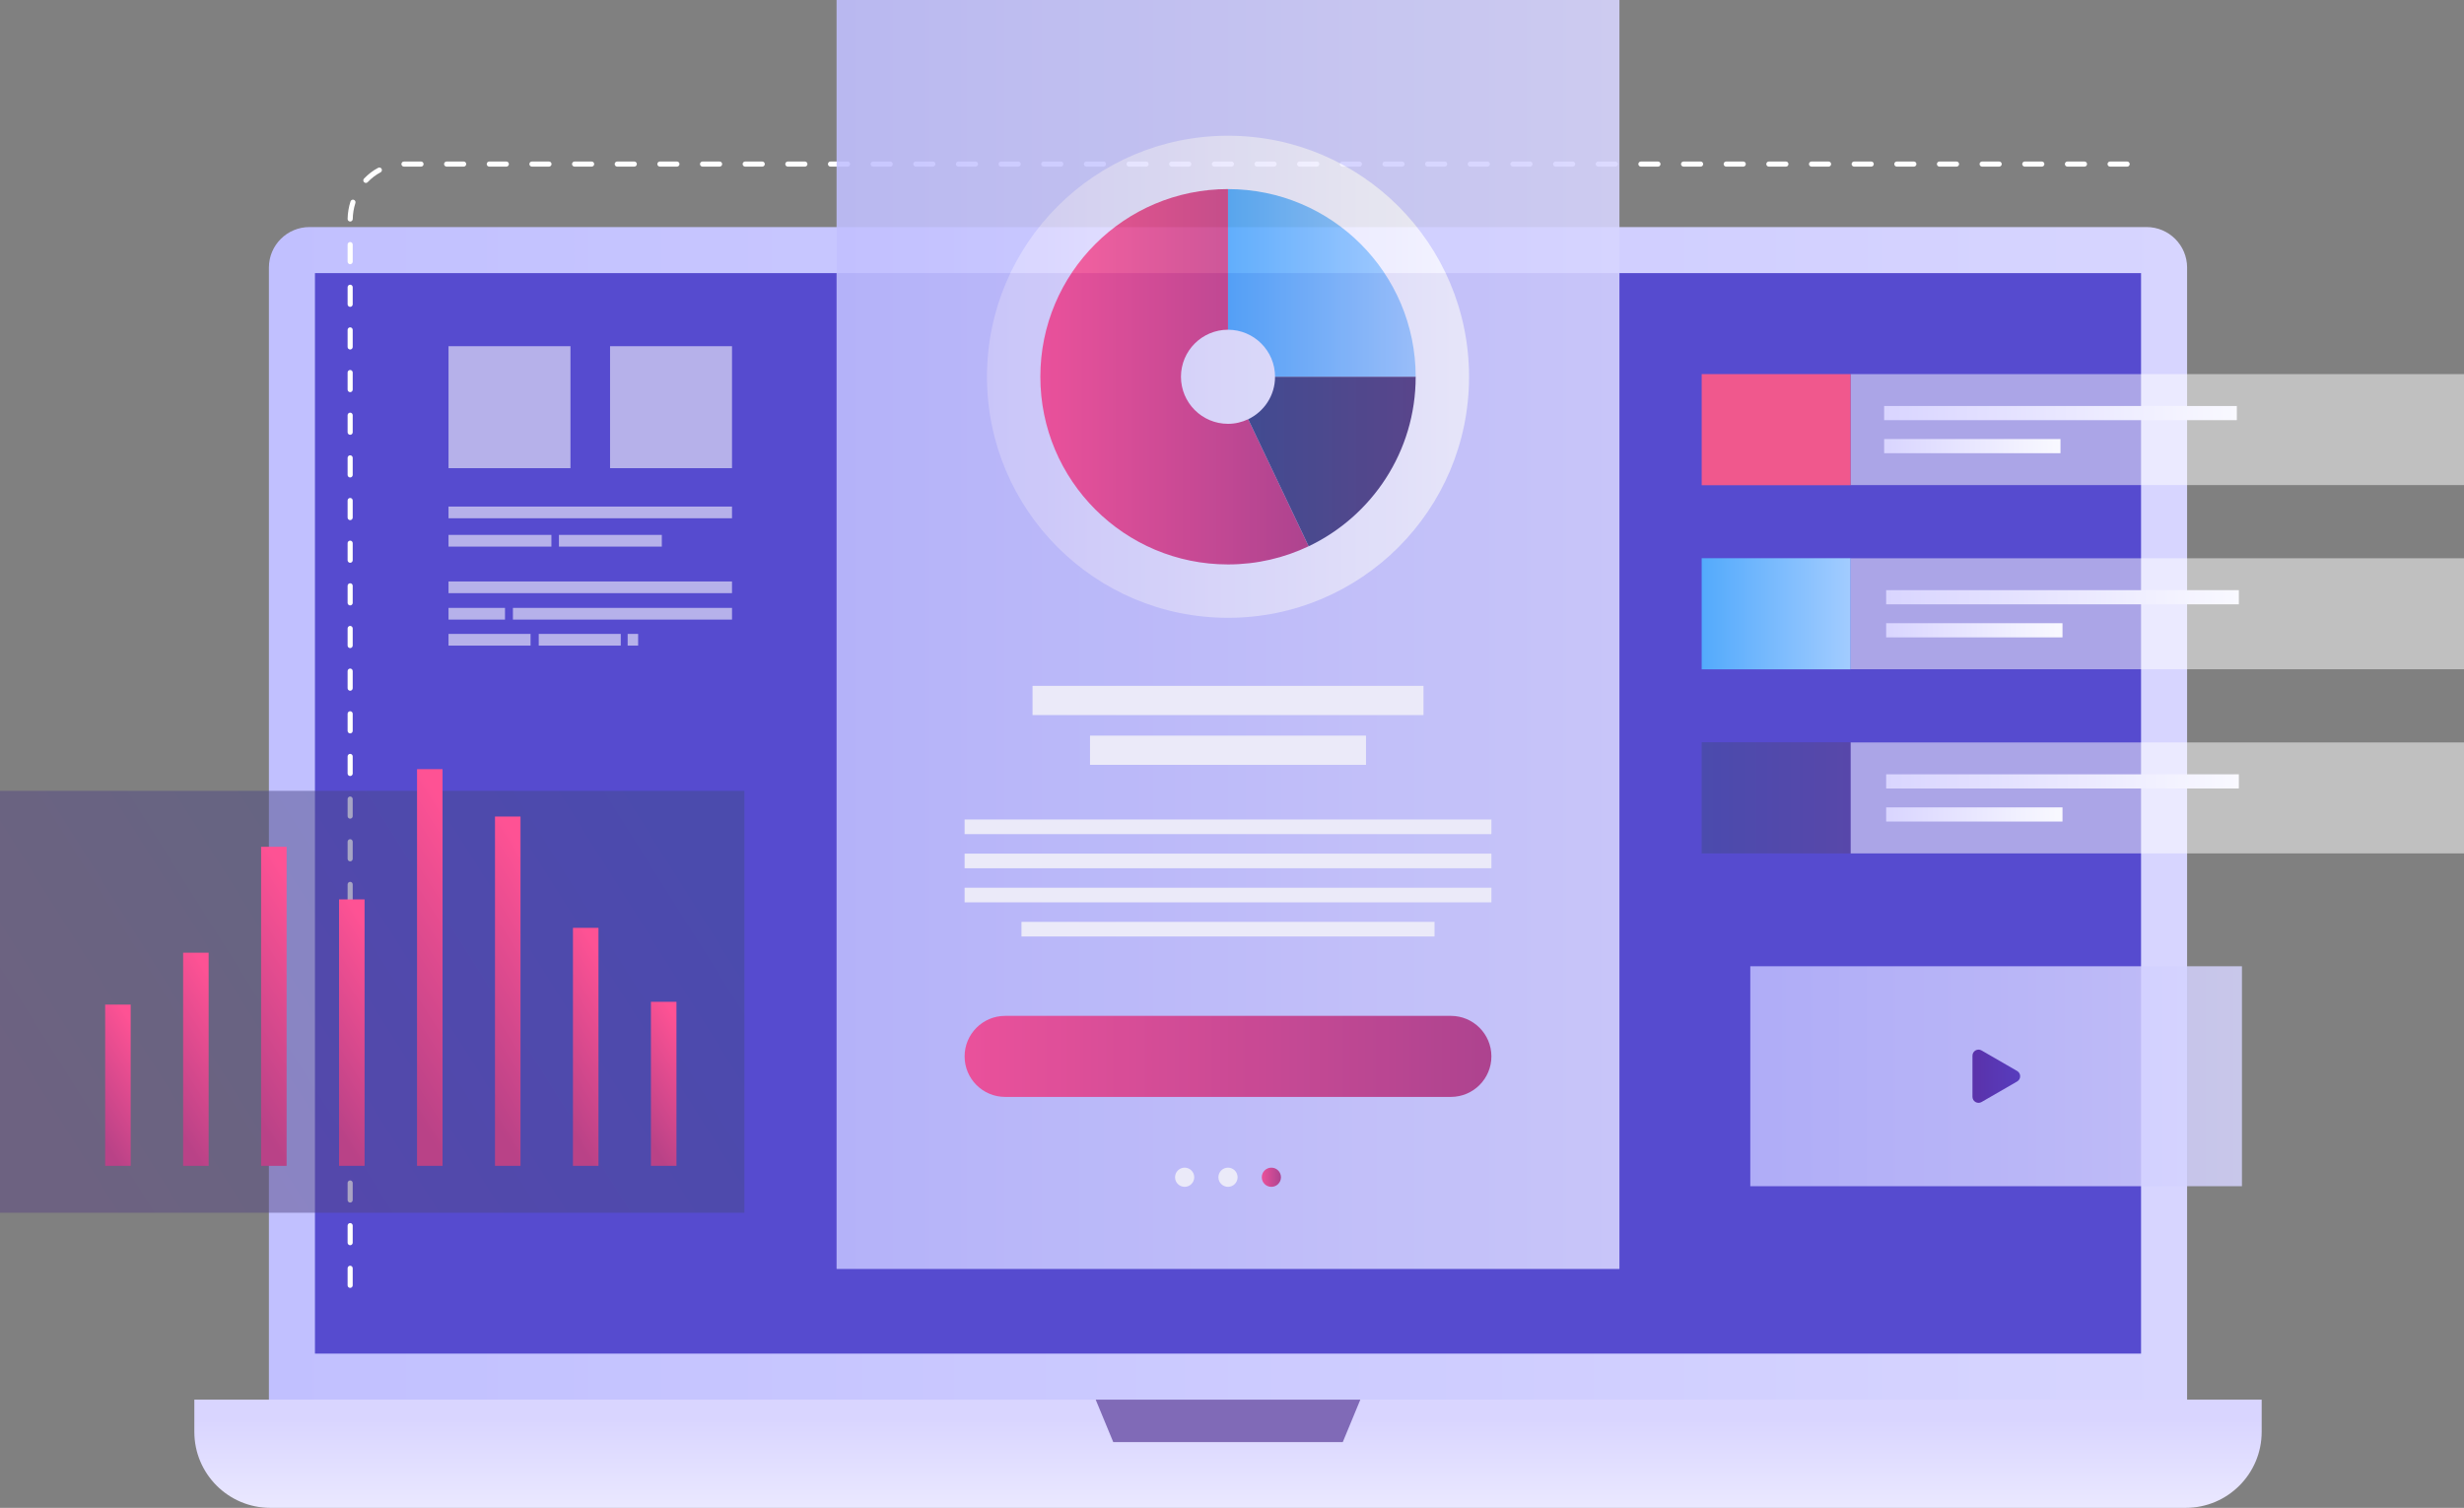 <?xml version="1.0" encoding="utf-8"?>
<!-- Generator: Adobe Illustrator 25.4.1, SVG Export Plug-In . SVG Version: 6.00 Build 0)  -->
<svg version="1.1" id="_x2014_ÎÓÈ_x5F_1" xmlns="http://www.w3.org/2000/svg" xmlns:xlink="http://www.w3.org/1999/xlink"
	 x="0px" y="0px" viewBox="0 0 1659.57 1015.56" style="enable-background:new 0 0 1659.57 1015.56;" xml:space="preserve">
<rect x="0" y="0" width="1659.57" height="1015.56" fill="#808080" stroke="none"/>
<style type="text/css">
	.st0{fill:url(#SVGID_1_);}
	.st1{fill:url(#SVGID_00000052092247662075326510000003233370600056032149_);}
	.st2{fill:url(#SVGID_00000035513360075416713210000002978670318402040197_);}
	.st3{fill:url(#SVGID_00000078749319012690982210000013298927099752882308_);}
	.st4{fill:#564BCF;}
	.st5{fill:url(#SVGID_00000067199341684306776570000000869342922103348620_);}
	.st6{fill:#806AB7;}
	.st7{fill:#FFFFFF;}
	.st8{opacity:0.88;}
	.st9{fill:url(#SVGID_00000085960554558579175080000018145839400070707121_);}
	.st10{fill:url(#SVGID_00000031206057297526108130000016858100863735614639_);}
	.st11{fill:url(#SVGID_00000175316022107101167770000003575930564558070188_);}
	.st12{fill:url(#SVGID_00000079487173617414358440000002027710465190556596_);}
	.st13{fill:url(#SVGID_00000005224353620759147880000012335115241548527257_);}
	.st14{fill:url(#SVGID_00000071549746632194909550000007125695316435004079_);}
	.st15{fill:url(#SVGID_00000021836082414818407780000008276666524370039736_);}
	.st16{opacity:0.49;fill:url(#SVGID_00000181080617218711797180000007856240714072825732_);}
	.st17{fill:url(#SVGID_00000076581509379003272260000015482791840953149322_);}
	.st18{fill:url(#SVGID_00000163777245254386148360000004441277643546167212_);}
	.st19{fill:url(#SVGID_00000155138265936275906540000000492847279107400851_);}
	.st20{fill:url(#SVGID_00000042718079288417278310000012085158859283134141_);}
	.st21{fill:url(#SVGID_00000088838581125077894340000008135892733529055915_);}
	.st22{fill:url(#SVGID_00000016789671565171730130000008373176999413103513_);}
	.st23{fill:url(#SVGID_00000083061593067051034510000002424559370387929510_);}
	.st24{fill:url(#SVGID_00000104684859074380028060000006123491099990196125_);}
	.st25{opacity:0.5;fill:#FFFFFF;}
	.st26{fill:#F0588D;}
	.st27{fill:url(#SVGID_00000026138124011380537420000011901295999853408439_);}
	.st28{opacity:0.49;fill:url(#SVGID_00000168116630941276022030000017982306849943309712_);}
	.st29{fill:url(#SVGID_00000103250352352056226630000006442211927897215888_);}
	.st30{fill:url(#SVGID_00000089533976016480947540000001231994595001783179_);}
	.st31{fill:url(#SVGID_00000054957431000474407980000015948218187823590534_);}
	.st32{fill:url(#SVGID_00000027605306329782819530000008982381076340006834_);}
	.st33{fill:url(#SVGID_00000118389185572952390640000014280883234429287326_);}
	.st34{fill:url(#SVGID_00000069358769594824696130000001348896714257797523_);}
	.st35{opacity:0.83;fill:url(#SVGID_00000093860231286333555870000000244302032917063596_);}
	.st36{fill:url(#SVGID_00000134972334077118715470000008287111620631254716_);}
	.st37{opacity:0.57;}
</style>
<g>
	<linearGradient id="SVGID_1_" gradientUnits="userSpaceOnUse" x1="2323.394" y1="1581.919" x2="2323.394" y2="1581.919">
		<stop  offset="0" style="stop-color:#060E49"/>
		<stop  offset="1" style="stop-color:#332782"/>
	</linearGradient>
	<path class="st0" d="M2323.39,1581.92"/>
	
		<linearGradient id="SVGID_00000002347776332572711290000012663418128711353733_" gradientUnits="userSpaceOnUse" x1="2323.394" y1="-418.081" x2="2323.394" y2="-418.081">
		<stop  offset="0" style="stop-color:#060E49"/>
		<stop  offset="1" style="stop-color:#332782"/>
	</linearGradient>
	<path style="fill:url(#SVGID_00000002347776332572711290000012663418128711353733_);" d="M2323.39-418.08"/>
	
		<linearGradient id="SVGID_00000116227373570466289210000002774165082325901482_" gradientUnits="userSpaceOnUse" x1="-2960.146" y1="1468.946" x2="-1707.852" y2="-2389.133">
		<stop  offset="0" style="stop-color:#060E49"/>
		<stop  offset="1" style="stop-color:#332782"/>
	</linearGradient>
	
		<line style="fill:url(#SVGID_00000116227373570466289210000002774165082325901482_);" x1="-2668.33" y1="1569.92" x2="-2668.33" y2="-430.08"/>
	<g>
		<g>
			
				<linearGradient id="SVGID_00000119105064174432544840000003003832003403837831_" gradientUnits="userSpaceOnUse" x1="181.112" y1="551.058" x2="1473.083" y2="551.058">
				<stop  offset="0" style="stop-color:#C1C0FF"/>
				<stop  offset="1" style="stop-color:#D7D5FF"/>
			</linearGradient>
			<path style="fill:url(#SVGID_00000119105064174432544840000003003832003403837831_);" d="M1445.76,152.93H208.44
				c-15.09,0-27.33,12.23-27.33,27.33v768.93h1291.97V180.26C1473.08,165.17,1460.85,152.93,1445.76,152.93z"/>
			<rect x="212.13" y="183.95" class="st4" width="1229.93" height="727.72"/>
			
				<linearGradient id="SVGID_00000171710470585629171510000007246100987840851618_" gradientUnits="userSpaceOnUse" x1="827.097" y1="956.077" x2="827.097" y2="1067.37">
				<stop  offset="0" style="stop-color:#D9D5FF"/>
				<stop  offset="1" style="stop-color:#F9F9FF"/>
			</linearGradient>
			<path style="fill:url(#SVGID_00000171710470585629171510000007246100987840851618_);" d="M1472.1,1015.56h-1290
				c-28.28,0-51.21-22.93-51.21-51.21v-21.66H1523.3v21.66C1523.3,992.64,1500.38,1015.56,1472.1,1015.56z"/>
			<polygon class="st6" points="904.4,971.25 749.8,971.25 737.98,942.69 916.22,942.69 			"/>
		</g>
		<g>
			<path class="st7" d="M235.84,867.41c-0.95,0-1.72-0.77-1.72-1.72v-11.49c0-0.95,0.77-1.72,1.72-1.72c0.95,0,1.72,0.77,1.72,1.72
				v11.49C237.56,866.64,236.79,867.41,235.84,867.41z M235.84,838.68c-0.95,0-1.72-0.77-1.72-1.72v-11.49
				c0-0.95,0.77-1.72,1.72-1.72c0.95,0,1.72,0.77,1.72,1.72v11.49C237.56,837.91,236.79,838.68,235.84,838.68z M235.84,809.95
				c-0.95,0-1.72-0.77-1.72-1.72v-11.49c0-0.95,0.77-1.72,1.72-1.72c0.95,0,1.72,0.77,1.72,1.72v11.49
				C237.56,809.18,236.79,809.95,235.84,809.95z M235.84,781.22c-0.95,0-1.72-0.77-1.72-1.72v-11.49c0-0.95,0.77-1.72,1.72-1.72
				c0.95,0,1.72,0.77,1.72,1.72v11.49C237.56,780.45,236.79,781.22,235.84,781.22z M235.84,752.5c-0.95,0-1.72-0.77-1.72-1.72
				v-11.49c0-0.95,0.77-1.72,1.72-1.72c0.95,0,1.72,0.77,1.72,1.72v11.49C237.56,751.73,236.79,752.5,235.84,752.5z M235.84,723.77
				c-0.95,0-1.72-0.77-1.72-1.72v-11.49c0-0.95,0.77-1.72,1.72-1.72c0.95,0,1.72,0.77,1.72,1.72v11.49
				C237.56,723,236.79,723.77,235.84,723.77z M235.84,695.04c-0.95,0-1.72-0.77-1.72-1.72v-11.49c0-0.95,0.77-1.72,1.72-1.72
				c0.95,0,1.72,0.77,1.72,1.72v11.49C237.56,694.27,236.79,695.04,235.84,695.04z M235.84,666.31c-0.95,0-1.72-0.77-1.72-1.72
				V653.1c0-0.95,0.77-1.72,1.72-1.72c0.95,0,1.72,0.77,1.72,1.72v11.49C237.56,665.54,236.79,666.31,235.84,666.31z M235.84,637.59
				c-0.95,0-1.72-0.77-1.72-1.72v-11.49c0-0.95,0.77-1.72,1.72-1.72c0.95,0,1.72,0.77,1.72,1.72v11.49
				C237.56,636.81,236.79,637.59,235.84,637.59z M235.84,608.86c-0.95,0-1.72-0.77-1.72-1.72v-11.49c0-0.95,0.77-1.72,1.72-1.72
				c0.95,0,1.72,0.77,1.72,1.72v11.49C237.56,608.09,236.79,608.86,235.84,608.86z M235.84,580.13c-0.95,0-1.72-0.77-1.72-1.72
				v-11.49c0-0.95,0.77-1.72,1.72-1.72c0.95,0,1.72,0.77,1.72,1.72v11.49C237.56,579.36,236.79,580.13,235.84,580.13z M235.84,551.4
				c-0.95,0-1.72-0.77-1.72-1.72v-11.49c0-0.95,0.77-1.72,1.72-1.72c0.95,0,1.72,0.77,1.72,1.72v11.49
				C237.56,550.63,236.79,551.4,235.84,551.4z M235.84,522.67c-0.95,0-1.72-0.77-1.72-1.72v-11.49c0-0.95,0.77-1.72,1.72-1.72
				c0.95,0,1.72,0.77,1.72,1.72v11.49C237.56,521.9,236.79,522.67,235.84,522.67z M235.84,493.95c-0.95,0-1.72-0.77-1.72-1.72
				v-11.49c0-0.95,0.77-1.72,1.72-1.72c0.95,0,1.72,0.77,1.72,1.72v11.49C237.56,493.18,236.79,493.95,235.84,493.95z
				 M235.84,465.22c-0.95,0-1.72-0.77-1.72-1.72V452c0-0.95,0.77-1.72,1.72-1.72c0.95,0,1.72,0.77,1.72,1.72v11.49
				C237.56,464.45,236.79,465.22,235.84,465.22z M235.84,436.49c-0.95,0-1.72-0.77-1.72-1.72v-11.49c0-0.95,0.77-1.72,1.72-1.72
				c0.95,0,1.72,0.77,1.72,1.72v11.49C237.56,435.72,236.79,436.49,235.84,436.49z M235.84,407.76c-0.95,0-1.72-0.77-1.72-1.72
				v-11.49c0-0.95,0.77-1.72,1.72-1.72c0.95,0,1.72,0.77,1.72,1.72v11.49C237.56,406.99,236.79,407.76,235.84,407.76z
				 M235.84,379.04c-0.95,0-1.72-0.77-1.72-1.72v-11.49c0-0.95,0.77-1.72,1.72-1.72c0.95,0,1.72,0.77,1.72,1.72v11.49
				C237.56,378.26,236.79,379.04,235.84,379.04z M235.84,350.31c-0.95,0-1.72-0.77-1.72-1.72v-11.49c0-0.95,0.77-1.72,1.72-1.72
				c0.95,0,1.72,0.77,1.72,1.72v11.49C237.56,349.54,236.79,350.31,235.84,350.31z M235.84,321.58c-0.95,0-1.72-0.77-1.72-1.72
				v-11.49c0-0.95,0.77-1.72,1.72-1.72c0.95,0,1.72,0.77,1.72,1.72v11.49C237.56,320.81,236.79,321.58,235.84,321.58z
				 M235.84,292.85c-0.95,0-1.72-0.77-1.72-1.72v-11.49c0-0.95,0.77-1.72,1.72-1.72c0.95,0,1.72,0.77,1.72,1.72v11.49
				C237.56,292.08,236.79,292.85,235.84,292.85z M235.84,264.12c-0.95,0-1.72-0.77-1.72-1.72v-11.49c0-0.95,0.77-1.72,1.72-1.72
				c0.95,0,1.72,0.77,1.72,1.72v11.49C237.56,263.35,236.79,264.12,235.84,264.12z M235.84,235.4c-0.95,0-1.72-0.77-1.72-1.72
				v-11.49c0-0.95,0.77-1.72,1.72-1.72c0.95,0,1.72,0.77,1.72,1.72v11.49C237.56,234.63,236.79,235.4,235.84,235.4z M235.84,206.67
				c-0.95,0-1.72-0.77-1.72-1.72v-11.49c0-0.95,0.77-1.72,1.72-1.72c0.95,0,1.72,0.77,1.72,1.72v11.49
				C237.56,205.9,236.79,206.67,235.84,206.67z M235.84,177.94c-0.95,0-1.72-0.77-1.72-1.72v-11.49c0-0.95,0.77-1.72,1.72-1.72
				c0.95,0,1.72,0.77,1.72,1.72v11.49C237.56,177.17,236.79,177.94,235.84,177.94z M235.85,149.21c-0.01,0-0.03,0-0.04,0
				c-0.95-0.02-1.71-0.81-1.69-1.76c0.09-4.03,0.74-7.99,1.96-11.78c0.29-0.91,1.26-1.41,2.17-1.11c0.91,0.29,1.41,1.26,1.12,2.17
				c-1.11,3.47-1.72,7.11-1.79,10.8C237.55,148.47,236.78,149.21,235.85,149.21z M246.42,123.21c-0.43,0-0.86-0.16-1.19-0.48
				c-0.69-0.66-0.71-1.75-0.06-2.44c2.8-2.94,6.01-5.39,9.53-7.27c0.84-0.45,1.88-0.13,2.33,0.71c0.45,0.84,0.13,1.88-0.71,2.33
				c-3.2,1.71-6.11,3.93-8.66,6.61C247.33,123.03,246.88,123.21,246.42,123.21z M1432.69,112.22h-11.49c-0.95,0-1.72-0.77-1.72-1.72
				c0-0.95,0.77-1.72,1.72-1.72h11.49c0.95,0,1.72,0.77,1.72,1.72C1434.41,111.45,1433.64,112.22,1432.69,112.22z M1403.96,112.22
				h-11.49c-0.95,0-1.72-0.77-1.72-1.72c0-0.95,0.77-1.72,1.72-1.72h11.49c0.95,0,1.72,0.77,1.72,1.72
				C1405.68,111.45,1404.91,112.22,1403.96,112.22z M1375.23,112.22h-11.49c-0.95,0-1.72-0.77-1.72-1.72c0-0.95,0.77-1.72,1.72-1.72
				h11.49c0.95,0,1.72,0.77,1.72,1.72C1376.95,111.45,1376.18,112.22,1375.23,112.22z M1346.5,112.22h-11.49
				c-0.95,0-1.72-0.77-1.72-1.72c0-0.95,0.77-1.72,1.72-1.72h11.49c0.95,0,1.72,0.77,1.72,1.72
				C1348.23,111.45,1347.45,112.22,1346.5,112.22z M1317.77,112.22h-11.49c-0.95,0-1.72-0.77-1.72-1.72c0-0.95,0.77-1.72,1.72-1.72
				h11.49c0.95,0,1.72,0.77,1.72,1.72C1319.5,111.45,1318.73,112.22,1317.77,112.22z M1289.05,112.22h-11.49
				c-0.95,0-1.72-0.77-1.72-1.72c0-0.95,0.77-1.72,1.72-1.72h11.49c0.95,0,1.72,0.77,1.72,1.72
				C1290.77,111.45,1290,112.22,1289.05,112.22z M1260.32,112.22h-11.49c-0.95,0-1.72-0.77-1.72-1.72c0-0.95,0.77-1.72,1.72-1.72
				h11.49c0.95,0,1.72,0.77,1.72,1.72C1262.04,111.45,1261.27,112.22,1260.32,112.22z M1231.59,112.22h-11.49
				c-0.95,0-1.72-0.77-1.72-1.72c0-0.95,0.77-1.72,1.72-1.72h11.49c0.95,0,1.72,0.77,1.72,1.72
				C1233.31,111.45,1232.54,112.22,1231.59,112.22z M1202.86,112.22h-11.49c-0.95,0-1.72-0.77-1.72-1.72c0-0.95,0.77-1.72,1.72-1.72
				h11.49c0.95,0,1.72,0.77,1.72,1.72C1204.59,111.45,1203.82,112.22,1202.86,112.22z M1174.13,112.22h-11.49
				c-0.95,0-1.72-0.77-1.72-1.72c0-0.95,0.77-1.72,1.72-1.72h11.49c0.95,0,1.72,0.77,1.72,1.72
				C1175.86,111.45,1175.09,112.22,1174.13,112.22z M1145.41,112.22h-11.49c-0.95,0-1.72-0.77-1.72-1.72c0-0.95,0.77-1.72,1.72-1.72
				h11.49c0.95,0,1.72,0.77,1.72,1.72C1147.13,111.45,1146.36,112.22,1145.41,112.22z M1116.68,112.22h-11.49
				c-0.95,0-1.72-0.77-1.72-1.72c0-0.95,0.77-1.72,1.72-1.72h11.49c0.95,0,1.72,0.77,1.72,1.72
				C1118.4,111.45,1117.63,112.22,1116.68,112.22z M1087.95,112.22h-11.49c-0.95,0-1.72-0.77-1.72-1.72c0-0.95,0.77-1.72,1.72-1.72
				h11.49c0.95,0,1.72,0.77,1.72,1.72C1089.67,111.45,1088.9,112.22,1087.95,112.22z M1059.22,112.22h-11.49
				c-0.95,0-1.72-0.77-1.72-1.72c0-0.95,0.77-1.72,1.72-1.72h11.49c0.95,0,1.72,0.77,1.72,1.72
				C1060.95,111.45,1060.18,112.22,1059.22,112.22z M1030.5,112.22H1019c-0.95,0-1.72-0.77-1.72-1.72c0-0.95,0.77-1.72,1.72-1.72
				h11.49c0.95,0,1.72,0.77,1.72,1.72C1032.22,111.45,1031.45,112.22,1030.5,112.22z M1001.77,112.22h-11.49
				c-0.95,0-1.72-0.77-1.72-1.72c0-0.95,0.77-1.72,1.72-1.72h11.49c0.95,0,1.72,0.77,1.72,1.72
				C1003.49,111.45,1002.72,112.22,1001.77,112.22z M973.04,112.22h-11.49c-0.95,0-1.72-0.77-1.72-1.72c0-0.95,0.77-1.72,1.72-1.72
				h11.49c0.95,0,1.72,0.77,1.72,1.72C974.76,111.45,973.99,112.22,973.04,112.22z M944.31,112.22h-11.49
				c-0.95,0-1.72-0.77-1.72-1.72c0-0.95,0.77-1.72,1.72-1.72h11.49c0.95,0,1.72,0.77,1.72,1.72
				C946.04,111.45,945.26,112.22,944.31,112.22z M915.58,112.22h-11.49c-0.95,0-1.72-0.77-1.72-1.72c0-0.95,0.77-1.72,1.72-1.72
				h11.49c0.95,0,1.72,0.77,1.72,1.72C917.31,111.45,916.54,112.22,915.58,112.22z M886.86,112.22h-11.49
				c-0.95,0-1.72-0.77-1.72-1.72c0-0.95,0.77-1.72,1.72-1.72h11.49c0.95,0,1.72,0.77,1.72,1.72
				C888.58,111.45,887.81,112.22,886.86,112.22z M858.13,112.22h-11.49c-0.95,0-1.72-0.77-1.72-1.72c0-0.95,0.77-1.72,1.72-1.72
				h11.49c0.95,0,1.72,0.77,1.72,1.72C859.85,111.45,859.08,112.22,858.13,112.22z M829.4,112.22h-11.49
				c-0.95,0-1.72-0.77-1.72-1.72c0-0.95,0.77-1.72,1.72-1.72h11.49c0.95,0,1.72,0.77,1.72,1.72
				C831.12,111.45,830.35,112.22,829.4,112.22z M800.67,112.22h-11.49c-0.95,0-1.72-0.77-1.72-1.72c0-0.95,0.77-1.72,1.72-1.72
				h11.49c0.95,0,1.72,0.77,1.72,1.72C802.4,111.45,801.63,112.22,800.67,112.22z M771.95,112.22h-11.49
				c-0.95,0-1.72-0.77-1.72-1.72c0-0.95,0.77-1.72,1.72-1.72h11.49c0.95,0,1.72,0.77,1.72,1.72
				C773.67,111.45,772.9,112.22,771.95,112.22z M743.22,112.22h-11.49c-0.95,0-1.72-0.77-1.72-1.72c0-0.95,0.77-1.72,1.72-1.72
				h11.49c0.95,0,1.72,0.77,1.72,1.72C744.94,111.45,744.17,112.22,743.22,112.22z M714.49,112.22H703c-0.95,0-1.72-0.77-1.72-1.72
				c0-0.95,0.77-1.72,1.72-1.72h11.49c0.95,0,1.72,0.77,1.72,1.72C716.21,111.45,715.44,112.22,714.49,112.22z M685.76,112.22
				h-11.49c-0.95,0-1.72-0.77-1.72-1.72c0-0.95,0.77-1.72,1.72-1.72h11.49c0.95,0,1.72,0.77,1.72,1.72
				C687.49,111.45,686.71,112.22,685.76,112.22z M657.03,112.22h-11.49c-0.95,0-1.72-0.77-1.72-1.72c0-0.95,0.77-1.72,1.72-1.72
				h11.49c0.95,0,1.72,0.77,1.72,1.72C658.76,111.45,657.99,112.22,657.03,112.22z M628.31,112.22h-11.49
				c-0.95,0-1.72-0.77-1.72-1.72c0-0.95,0.77-1.72,1.72-1.72h11.49c0.95,0,1.72,0.77,1.72,1.72
				C630.03,111.45,629.26,112.22,628.31,112.22z M599.58,112.22h-11.49c-0.95,0-1.72-0.77-1.72-1.72c0-0.95,0.77-1.72,1.72-1.72
				h11.49c0.95,0,1.72,0.77,1.72,1.72C601.3,111.45,600.53,112.22,599.58,112.22z M570.85,112.22h-11.49
				c-0.95,0-1.72-0.77-1.72-1.72c0-0.95,0.77-1.72,1.72-1.72h11.49c0.95,0,1.72,0.77,1.72,1.72
				C572.57,111.45,571.8,112.22,570.85,112.22z M542.12,112.22h-11.49c-0.95,0-1.72-0.77-1.72-1.72c0-0.95,0.77-1.72,1.72-1.72
				h11.49c0.95,0,1.72,0.77,1.72,1.72C543.85,111.45,543.08,112.22,542.12,112.22z M513.4,112.22H501.9c-0.95,0-1.72-0.77-1.72-1.72
				c0-0.95,0.77-1.72,1.72-1.72h11.49c0.95,0,1.72,0.77,1.72,1.72C515.12,111.45,514.35,112.22,513.4,112.22z M484.67,112.22h-11.49
				c-0.95,0-1.72-0.77-1.72-1.72c0-0.95,0.77-1.72,1.72-1.72h11.49c0.95,0,1.72,0.77,1.72,1.72
				C486.39,111.45,485.62,112.22,484.67,112.22z M455.94,112.22h-11.49c-0.95,0-1.72-0.77-1.72-1.72c0-0.95,0.77-1.72,1.72-1.72
				h11.49c0.95,0,1.72,0.77,1.72,1.72C457.66,111.45,456.89,112.22,455.94,112.22z M427.21,112.22h-11.49
				c-0.95,0-1.72-0.77-1.72-1.72c0-0.95,0.77-1.72,1.72-1.72h11.49c0.95,0,1.72,0.77,1.72,1.72
				C428.94,111.45,428.16,112.22,427.21,112.22z M398.48,112.22h-11.49c-0.95,0-1.72-0.77-1.72-1.72c0-0.95,0.77-1.72,1.72-1.72
				h11.49c0.95,0,1.72,0.77,1.72,1.72C400.21,111.45,399.44,112.22,398.48,112.22z M369.76,112.22h-11.49
				c-0.95,0-1.72-0.77-1.72-1.72c0-0.95,0.77-1.72,1.72-1.72h11.49c0.95,0,1.72,0.77,1.72,1.72
				C371.48,111.45,370.71,112.22,369.76,112.22z M341.03,112.22h-11.49c-0.95,0-1.72-0.77-1.72-1.72c0-0.95,0.77-1.72,1.72-1.72
				h11.49c0.95,0,1.72,0.77,1.72,1.72C342.75,111.45,341.98,112.22,341.03,112.22z M312.3,112.22h-11.49
				c-0.95,0-1.72-0.77-1.72-1.72c0-0.95,0.77-1.72,1.72-1.72h11.49c0.95,0,1.72,0.77,1.72,1.72
				C314.02,111.45,313.25,112.22,312.3,112.22z M283.57,112.22h-11.49c-0.95,0-1.72-0.77-1.72-1.72c0-0.95,0.77-1.72,1.72-1.72
				h11.49c0.95,0,1.72,0.77,1.72,1.72C285.3,111.45,284.53,112.22,283.57,112.22z"/>
		</g>
		<g class="st8">
			
				<linearGradient id="SVGID_00000006689020003200844480000013442237465273879201_" gradientUnits="userSpaceOnUse" x1="563.464" y1="427.331" x2="1090.731" y2="427.331">
				<stop  offset="0" style="stop-color:#C1C0FF"/>
				<stop  offset="1" style="stop-color:#D7D5FF"/>
			</linearGradient>
			
				<rect x="563.46" style="fill:url(#SVGID_00000006689020003200844480000013442237465273879201_);" width="527.27" height="854.66"/>
			
				<linearGradient id="SVGID_00000096769132677391713360000017187372219373197736_" gradientUnits="userSpaceOnUse" x1="664.758" y1="253.762" x2="989.436" y2="253.762">
				<stop  offset="0" style="stop-color:#D9D5FF"/>
				<stop  offset="1" style="stop-color:#F9F9FF"/>
			</linearGradient>
			<circle style="fill:url(#SVGID_00000096769132677391713360000017187372219373197736_);" cx="827.1" cy="253.76" r="162.34"/>
			<g>
				<rect x="695.43" y="461.93" class="st7" width="263.34" height="19.68"/>
				<rect x="734.16" y="495.45" class="st7" width="185.88" height="19.68"/>
				<rect x="649.69" y="551.95" class="st7" width="354.81" height="9.84"/>
				<rect x="649.69" y="574.93" class="st7" width="354.81" height="9.84"/>
				<rect x="649.69" y="597.91" class="st7" width="354.81" height="9.84"/>
				<rect x="687.99" y="620.89" class="st7" width="278.21" height="9.84"/>
			</g>
			
				<linearGradient id="SVGID_00000129914931666981216980000013353870136782680765_" gradientUnits="userSpaceOnUse" x1="649.691" y1="711.492" x2="1004.504" y2="711.492">
				<stop  offset="0" style="stop-color:#FE5294"/>
				<stop  offset="1" style="stop-color:#B94287"/>
			</linearGradient>
			<path style="fill:url(#SVGID_00000129914931666981216980000013353870136782680765_);" d="M977.21,738.78H676.98
				c-15.07,0-27.29-12.22-27.29-27.29v0c0-15.07,12.22-27.29,27.29-27.29h300.23c15.07,0,27.29,12.22,27.29,27.29v0
				C1004.5,726.56,992.28,738.78,977.21,738.78z"/>
			<path class="st7" d="M820.63,792.89c0-3.57,2.89-6.46,6.46-6.46c3.57,0,6.46,2.89,6.46,6.46c0,3.57-2.89,6.46-6.46,6.46
				C823.53,799.35,820.63,796.46,820.63,792.89z"/>
			
				<linearGradient id="SVGID_00000024004026924004993680000002813919634462107040_" gradientUnits="userSpaceOnUse" x1="849.84" y1="792.888" x2="862.768" y2="792.888">
				<stop  offset="0" style="stop-color:#FE5294"/>
				<stop  offset="1" style="stop-color:#B94287"/>
			</linearGradient>
			<path style="fill:url(#SVGID_00000024004026924004993680000002813919634462107040_);" d="M849.84,792.89
				c0-3.57,2.89-6.46,6.46-6.46c3.57,0,6.46,2.89,6.46,6.46c0,3.57-2.89,6.46-6.46,6.46C852.73,799.35,849.84,796.46,849.84,792.89z
				"/>
			<path class="st7" d="M791.43,792.89c0-3.57,2.89-6.46,6.46-6.46c3.57,0,6.46,2.89,6.46,6.46c0,3.57-2.89,6.46-6.46,6.46
				C794.32,799.35,791.43,796.46,791.43,792.89z"/>
			<g>
				
					<linearGradient id="SVGID_00000134245930755923757600000015320484755445436326_" gradientUnits="userSpaceOnUse" x1="827.097" y1="190.561" x2="953.5" y2="190.561">
					<stop  offset="0" style="stop-color:#53AAFC"/>
					<stop  offset="1" style="stop-color:#A2CCFF"/>
				</linearGradient>
				<path style="fill:url(#SVGID_00000134245930755923757600000015320484755445436326_);" d="M858.78,253.76h94.72
					c0-69.81-56.59-126.4-126.4-126.4v94.72C844.6,222.08,858.78,236.26,858.78,253.76z"/>
				
					<linearGradient id="SVGID_00000134967661181958623070000004921851457415305609_" gradientUnits="userSpaceOnUse" x1="700.695" y1="253.762" x2="881.414" y2="253.762">
					<stop  offset="0" style="stop-color:#FE5294"/>
					<stop  offset="1" style="stop-color:#B94287"/>
				</linearGradient>
				<path style="fill:url(#SVGID_00000134967661181958623070000004921851457415305609_);" d="M827.1,285.45
					c-17.5,0-31.69-14.19-31.69-31.69c0-17.5,14.19-31.69,31.69-31.69v-94.72c-69.81,0-126.4,56.59-126.4,126.4
					c0,69.81,56.59,126.4,126.4,126.4c19.45,0,37.86-4.4,54.32-12.25l-40.72-85.57C836.57,284.31,831.97,285.45,827.1,285.45z"/>
				
					<linearGradient id="SVGID_00000034086869780109088680000014857280908983665282_" gradientUnits="userSpaceOnUse" x1="840.698" y1="310.841" x2="953.5" y2="310.841">
					<stop  offset="0" style="stop-color:#3F4B89"/>
					<stop  offset="1" style="stop-color:#594482"/>
				</linearGradient>
				<path style="fill:url(#SVGID_00000034086869780109088680000014857280908983665282_);" d="M953.5,253.76h-94.72
					c0,12.62-7.4,23.49-18.08,28.59l40.72,85.57C924.04,347.6,953.5,304.13,953.5,253.76z"/>
			</g>
		</g>
		<g>
			
				<linearGradient id="SVGID_00000013902409417689762810000002359401186831872158_" gradientUnits="userSpaceOnUse" x1="454.987" y1="546.065" x2="61.039" y2="794.145">
				<stop  offset="0" style="stop-color:#3F4B89"/>
				<stop  offset="1" style="stop-color:#594482"/>
			</linearGradient>
			
				<rect y="532.64" style="opacity:0.49;fill:url(#SVGID_00000013902409417689762810000002359401186831872158_);" width="501.36" height="284.16"/>
			<g>
				
					<linearGradient id="SVGID_00000176044170834664700070000001682549080193998228_" gradientUnits="userSpaceOnUse" x1="105.12" y1="714.728" x2="55.565" y2="745.934">
					<stop  offset="0" style="stop-color:#FE5294"/>
					<stop  offset="1" style="stop-color:#B94287"/>
				</linearGradient>
				
					<rect x="70.83" y="676.61" style="fill:url(#SVGID_00000176044170834664700070000001682549080193998228_);" width="17.19" height="108.6"/>
				
					<linearGradient id="SVGID_00000139255404869685933190000011159418344808032917_" gradientUnits="userSpaceOnUse" x1="164.242" y1="693.09" x2="101.942" y2="732.322">
					<stop  offset="0" style="stop-color:#FE5294"/>
					<stop  offset="1" style="stop-color:#B94287"/>
				</linearGradient>
				
					<rect x="123.34" y="641.66" style="fill:url(#SVGID_00000139255404869685933190000011159418344808032917_);" width="17.19" height="143.55"/>
				
					<linearGradient id="SVGID_00000107571689070858166610000003689567377063474364_" gradientUnits="userSpaceOnUse" x1="230.247" y1="648.923" x2="141.931" y2="704.538">
					<stop  offset="0" style="stop-color:#FE5294"/>
					<stop  offset="1" style="stop-color:#B94287"/>
				</linearGradient>
				
					<rect x="175.85" y="570.32" style="fill:url(#SVGID_00000107571689070858166610000003689567377063474364_);" width="17.19" height="214.9"/>
				
					<linearGradient id="SVGID_00000077300775626594537110000008779725672178203794_" gradientUnits="userSpaceOnUse" x1="276.059" y1="670.858" x2="200.663" y2="718.337">
					<stop  offset="0" style="stop-color:#FE5294"/>
					<stop  offset="1" style="stop-color:#B94287"/>
				</linearGradient>
				
					<rect x="228.36" y="605.75" style="fill:url(#SVGID_00000077300775626594537110000008779725672178203794_);" width="17.19" height="179.46"/>
				
					<linearGradient id="SVGID_00000165218586017094796840000014436882317457008558_" gradientUnits="userSpaceOnUse" x1="345.158" y1="616.561" x2="237.78" y2="684.18">
					<stop  offset="0" style="stop-color:#FE5294"/>
					<stop  offset="1" style="stop-color:#B94287"/>
				</linearGradient>
				
					<rect x="280.88" y="518.04" style="fill:url(#SVGID_00000165218586017094796840000014436882317457008558_);" width="17.19" height="267.17"/>
				
					<linearGradient id="SVGID_00000136396784795561366300000006742473445992598955_" gradientUnits="userSpaceOnUse" x1="391.637" y1="636.314" x2="295.894" y2="696.606">
					<stop  offset="0" style="stop-color:#FE5294"/>
					<stop  offset="1" style="stop-color:#B94287"/>
				</linearGradient>
				
					<rect x="333.39" y="549.95" style="fill:url(#SVGID_00000136396784795561366300000006742473445992598955_);" width="17.19" height="235.26"/>
				
					<linearGradient id="SVGID_00000065769045334067609400000015855808386575971495_" gradientUnits="userSpaceOnUse" x1="429.975" y1="682.715" x2="361.564" y2="725.795">
					<stop  offset="0" style="stop-color:#FE5294"/>
					<stop  offset="1" style="stop-color:#B94287"/>
				</linearGradient>
				
					<rect x="385.9" y="624.9" style="fill:url(#SVGID_00000065769045334067609400000015855808386575971495_);" width="17.19" height="160.31"/>
				
					<linearGradient id="SVGID_00000152261771612352553330000003438014160919722918_" gradientUnits="userSpaceOnUse" x1="473.066" y1="713.559" x2="422.822" y2="745.199">
					<stop  offset="0" style="stop-color:#FE5294"/>
					<stop  offset="1" style="stop-color:#B94287"/>
				</linearGradient>
				
					<rect x="438.42" y="674.72" style="fill:url(#SVGID_00000152261771612352553330000003438014160919722918_);" width="17.19" height="110.49"/>
			</g>
		</g>
		<g>
			<rect x="1246.41" y="251.97" class="st25" width="415.24" height="74.74"/>
			<rect x="1246.41" y="376.01" class="st25" width="415.24" height="74.74"/>
			<rect x="1246.41" y="500.04" class="st25" width="415.24" height="74.74"/>
			<rect x="1146.13" y="251.97" class="st26" width="100.28" height="74.84"/>
			
				<linearGradient id="SVGID_00000046317711754874115120000014699916587069875083_" gradientUnits="userSpaceOnUse" x1="1146.134" y1="413.378" x2="1246.411" y2="413.378">
				<stop  offset="0" style="stop-color:#53AAFC"/>
				<stop  offset="1" style="stop-color:#A2CCFF"/>
			</linearGradient>
			
				<rect x="1146.13" y="375.96" style="fill:url(#SVGID_00000046317711754874115120000014699916587069875083_);" width="100.28" height="74.84"/>
			
				<linearGradient id="SVGID_00000128449087968709957060000009658849353348400523_" gradientUnits="userSpaceOnUse" x1="1146.134" y1="537.363" x2="1246.411" y2="537.363">
				<stop  offset="0" style="stop-color:#3F4B89"/>
				<stop  offset="1" style="stop-color:#594482"/>
			</linearGradient>
			
				<rect x="1146.13" y="499.94" style="opacity:0.49;fill:url(#SVGID_00000128449087968709957060000009658849353348400523_);" width="100.28" height="74.84"/>
			
				<linearGradient id="SVGID_00000091697109128799598570000007934367218133014433_" gradientUnits="userSpaceOnUse" x1="1269.027" y1="278.21" x2="1506.57" y2="278.21">
				<stop  offset="0" style="stop-color:#D9D5FF"/>
				<stop  offset="1" style="stop-color:#F9F9FF"/>
			</linearGradient>
			
				<rect x="1269.03" y="273.44" style="fill:url(#SVGID_00000091697109128799598570000007934367218133014433_);" width="237.54" height="9.54"/>
			
				<linearGradient id="SVGID_00000116917220508882433490000001373380217529509259_" gradientUnits="userSpaceOnUse" x1="1269.027" y1="300.473" x2="1387.798" y2="300.473">
				<stop  offset="0" style="stop-color:#D9D5FF"/>
				<stop  offset="1" style="stop-color:#F9F9FF"/>
			</linearGradient>
			
				<rect x="1269.03" y="295.7" style="fill:url(#SVGID_00000116917220508882433490000001373380217529509259_);" width="118.77" height="9.54"/>
			
				<linearGradient id="SVGID_00000052817733555542068660000005123642742824369854_" gradientUnits="userSpaceOnUse" x1="1270.383" y1="402.247" x2="1507.926" y2="402.247">
				<stop  offset="0" style="stop-color:#D9D5FF"/>
				<stop  offset="1" style="stop-color:#F9F9FF"/>
			</linearGradient>
			
				<rect x="1270.38" y="397.48" style="fill:url(#SVGID_00000052817733555542068660000005123642742824369854_);" width="237.54" height="9.54"/>
			
				<linearGradient id="SVGID_00000107580713571434546890000013076252495255310470_" gradientUnits="userSpaceOnUse" x1="1270.383" y1="424.51" x2="1389.155" y2="424.51">
				<stop  offset="0" style="stop-color:#D9D5FF"/>
				<stop  offset="1" style="stop-color:#F9F9FF"/>
			</linearGradient>
			
				<rect x="1270.38" y="419.74" style="fill:url(#SVGID_00000107580713571434546890000013076252495255310470_);" width="118.77" height="9.54"/>
			
				<linearGradient id="SVGID_00000158009576385156764140000008238300248533754809_" gradientUnits="userSpaceOnUse" x1="1270.383" y1="526.283" x2="1507.926" y2="526.283">
				<stop  offset="0" style="stop-color:#D9D5FF"/>
				<stop  offset="1" style="stop-color:#F9F9FF"/>
			</linearGradient>
			
				<rect x="1270.38" y="521.51" style="fill:url(#SVGID_00000158009576385156764140000008238300248533754809_);" width="237.54" height="9.54"/>
			
				<linearGradient id="SVGID_00000076576061837610357790000008808535936894677154_" gradientUnits="userSpaceOnUse" x1="1270.383" y1="548.546" x2="1389.155" y2="548.546">
				<stop  offset="0" style="stop-color:#D9D5FF"/>
				<stop  offset="1" style="stop-color:#F9F9FF"/>
			</linearGradient>
			
				<rect x="1270.38" y="543.78" style="fill:url(#SVGID_00000076576061837610357790000008808535936894677154_);" width="118.77" height="9.54"/>
		</g>
		<g>
			
				<linearGradient id="SVGID_00000171718357373476851630000009376866798268876954_" gradientUnits="userSpaceOnUse" x1="1178.869" y1="724.857" x2="1510.005" y2="724.857">
				<stop  offset="0" style="stop-color:#C1C0FF"/>
				<stop  offset="1" style="stop-color:#D7D5FF"/>
			</linearGradient>
			
				<rect x="1178.87" y="650.79" style="opacity:0.83;fill:url(#SVGID_00000171718357373476851630000009376866798268876954_);" width="331.14" height="148.14"/>
			
				<linearGradient id="SVGID_00000108274565044846894690000008793552083568656823_" gradientUnits="userSpaceOnUse" x1="1293.053" y1="724.857" x2="1417.271" y2="724.857">
				<stop  offset="0" style="stop-color:#5D2594"/>
				<stop  offset="1" style="stop-color:#5351E1"/>
			</linearGradient>
			<path style="fill:url(#SVGID_00000108274565044846894690000008793552083568656823_);" d="M1334.64,707.49l23.95,13.83
				c2.73,1.57,2.73,5.51,0,7.08l-23.95,13.83c-2.73,1.57-6.13-0.39-6.13-3.54v-27.66C1328.5,707.88,1331.91,705.91,1334.64,707.49z"
				/>
		</g>
		<g class="st37">
			<g>
				<rect x="302.09" y="233.17" class="st7" width="82.14" height="82.14"/>
				<rect x="410.89" y="233.17" class="st7" width="82.14" height="82.14"/>
			</g>
			<g>
				<rect x="302.09" y="341.18" class="st7" width="190.93" height="7.88"/>
				<rect x="302.09" y="391.62" class="st7" width="190.93" height="7.88"/>
				<rect x="302.09" y="409.42" class="st7" width="38.04" height="7.88"/>
				<rect x="345.47" y="409.42" class="st7" width="147.56" height="7.88"/>
				<rect x="302.09" y="426.95" class="st7" width="55.25" height="7.88"/>
				<rect x="362.85" y="426.95" class="st7" width="55.25" height="7.88"/>
				<rect x="422.74" y="426.95" class="st7" width="7.06" height="7.88"/>
				<rect x="302.09" y="360.26" class="st7" width="69.3" height="7.88"/>
				<rect x="376.45" y="360.26" class="st7" width="69.3" height="7.88"/>
			</g>
		</g>
	</g>
</g>
</svg>
